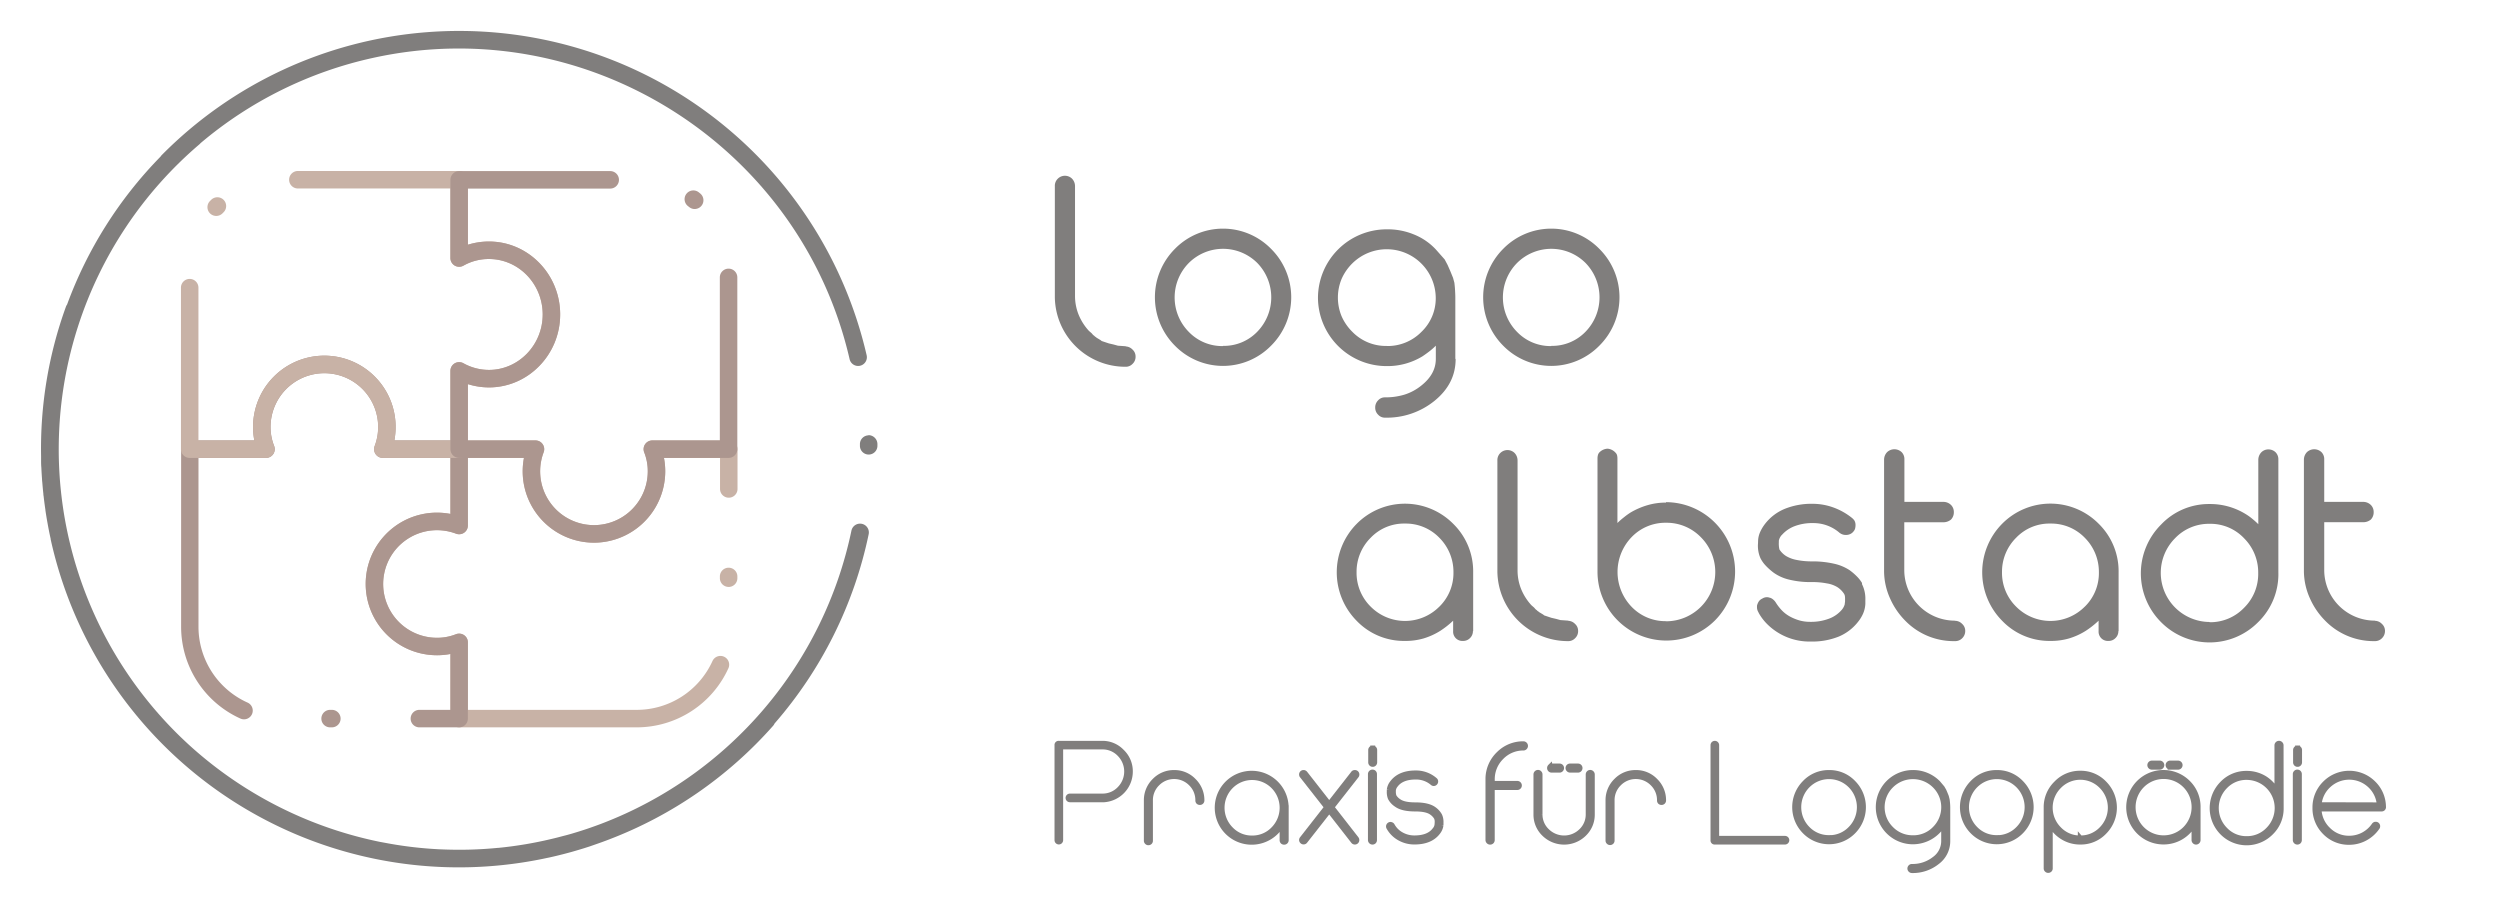 <svg id="Layer_1" data-name="Layer 1" xmlns="http://www.w3.org/2000/svg" viewBox="0 0 1014.82 372"><defs><style>.cls-1{fill:#c8b2a6;}.cls-2{fill:#ac968f;}.cls-3,.cls-4{fill:#807e7d;}.cls-4{stroke:#807e7d;stroke-miterlimit:10;stroke-width:2px;}</style></defs><title>201229_Logo Albstadt_v1_Outline</title><path class="cls-1" d="M258.55,295.25H186.39a3.55,3.55,0,0,1-3.55-3.55V265.46a28.41,28.41,0,0,1-5.45.52,28.94,28.94,0,1,1,5.45-57.36V182.33a3.55,3.55,0,0,1,3.55-3.55h31a3.55,3.55,0,0,1,3.32,4.8,21.84,21.84,0,1,0,42.26,7.75,20.81,20.81,0,0,0-1.44-7.69,3.55,3.55,0,0,1,3.3-4.86h31a3.55,3.55,0,0,1,3.55,3.55v16.15a3.55,3.55,0,1,1-7.1,0v-12.6H269.52a28.41,28.41,0,0,1,.52,5.45,28.94,28.94,0,1,1-57.36-5.45H189.94V213.3a3.55,3.55,0,0,1-4.8,3.32,21.84,21.84,0,1,0-7.75,42.26,20.81,20.81,0,0,0,7.69-1.44,3.55,3.55,0,0,1,4.86,3.3v27.41h68.6a33.77,33.77,0,0,0,30.7-19.87,3.55,3.55,0,0,1,6.47,2.92A40.89,40.89,0,0,1,258.55,295.25Zm37.22-57a3.55,3.55,0,0,1-3.55-3.55V234a3.55,3.55,0,0,1,7.1,0v.71A3.55,3.55,0,0,1,295.76,238.26Z"/><path class="cls-2" d="M186.39,295.25H170.24a3.55,3.55,0,1,1,0-7.1h12.6V265.46a28.41,28.41,0,0,1-5.45.52,28.94,28.94,0,1,1,5.45-57.36V185.88H155.43a3.55,3.55,0,0,1-3.33-4.8,21.84,21.84,0,1,0-42.26-7.75,20.81,20.81,0,0,0,1.45,7.69,3.55,3.55,0,0,1-3.3,4.86H80.57v68.6a33.77,33.77,0,0,0,19.87,30.7,3.55,3.55,0,1,1-2.92,6.47,40.89,40.89,0,0,1-24-37.17V182.33A3.55,3.55,0,0,1,77,178.78h26.24a28.41,28.41,0,0,1-.52-5.45,28.94,28.94,0,1,1,57.36,5.45h26.29a3.55,3.55,0,0,1,3.55,3.55v31a3.55,3.55,0,0,1-4.8,3.32,21.84,21.84,0,1,0-7.75,42.26,20.81,20.81,0,0,0,7.69-1.44,3.55,3.55,0,0,1,4.86,3.3v31A3.55,3.55,0,0,1,186.39,295.25Zm-51.66,0H134a3.55,3.55,0,1,1,0-7.1h.71a3.55,3.55,0,1,1,0,7.1Z"/><path class="cls-1" d="M186.39,185.88h-31a3.55,3.55,0,0,1-3.33-4.8,21.84,21.84,0,1,0-42.26-7.75,20.81,20.81,0,0,0,1.45,7.69,3.55,3.55,0,0,1-3.3,4.86H77a3.55,3.55,0,0,1-3.55-3.55V116.77a3.55,3.55,0,1,1,7.1,0v62h22.69a28.41,28.41,0,0,1-.52-5.45,28.94,28.94,0,1,1,57.36,5.45h22.74V150.55a3.55,3.55,0,0,1,5.28-3.1,21.36,21.36,0,0,0,10.37,2.71c12,0,21.81-10.1,21.81-22.51s-9.78-22.51-21.81-22.51a20.77,20.77,0,0,0-10.33,2.68,3.55,3.55,0,0,1-5.32-3.08V76.51H120.91a3.55,3.55,0,1,1,0-7.1h65.48A3.55,3.55,0,0,1,189.94,73V99.34a28.44,28.44,0,0,1,8.54-1.3c15.94,0,28.91,13.28,28.91,29.61s-13,29.61-28.91,29.61a28.34,28.34,0,0,1-8.54-1.33v26.4A3.55,3.55,0,0,1,186.39,185.88ZM87.72,87.65a3.55,3.55,0,0,1-2.53-6l.55-.55a3.55,3.55,0,1,1,5,5.08l-.45.45A3.54,3.54,0,0,1,87.72,87.65Z"/><path class="cls-2" d="M241.08,220.29a29,29,0,0,1-28.39-34.41H186.39a3.55,3.55,0,0,1-3.55-3.55V150.55a3.55,3.55,0,0,1,5.28-3.1,21.36,21.36,0,0,0,10.37,2.71c12,0,21.81-10.1,21.81-22.51s-9.78-22.51-21.81-22.51a20.77,20.77,0,0,0-10.33,2.68,3.55,3.55,0,0,1-5.32-3.08V73a3.55,3.55,0,0,1,3.55-3.55h61.31a3.55,3.55,0,0,1,0,7.1H189.94V99.34a28.47,28.47,0,0,1,8.54-1.3c15.94,0,28.91,13.28,28.91,29.61s-13,29.61-28.91,29.61a28.34,28.34,0,0,1-8.54-1.33v22.85h27.41a3.55,3.55,0,0,1,3.32,4.8,21.84,21.84,0,1,0,42.26,7.75,20.81,20.81,0,0,0-1.44-7.69,3.55,3.55,0,0,1,3.3-4.86h27.41V112.6a3.55,3.55,0,1,1,7.1,0v69.73a3.55,3.55,0,0,1-3.55,3.55H269.52a28.41,28.41,0,0,1,.52,5.45A29,29,0,0,1,241.08,220.29ZM282,84.85a3.53,3.53,0,0,1-2.24-.8l-.51-.4a3.55,3.55,0,0,1,4.39-5.59l.6.48a3.55,3.55,0,0,1-2.24,6.3Z"/><path class="cls-3" d="M457,140.63a4.07,4.07,0,0,1,2.71,1.26,3.74,3.74,0,0,1,1.25,2.84,3.89,3.89,0,0,1-1.25,3,3.75,3.75,0,0,1-2.82,1.15h-.27a28.63,28.63,0,0,1-28.43-28.2V75.55a4,4,0,0,1,1.19-3,4.11,4.11,0,0,1,5.81,0,4.39,4.39,0,0,1,1.19,3V120a20.33,20.33,0,0,0,1.47,7.76,22,22,0,0,0,4.18,6.56l.76.66a3.65,3.65,0,0,1,.65.66,3.15,3.15,0,0,0,.81.71c.05.05.11.11.11.16a3.47,3.47,0,0,0,.49.33,3,3,0,0,0,.49.38l.38.22.81.49a3.36,3.36,0,0,1,.65.49l1.46.49,1.47.49,1.9.44,1.79.49,3.15.22Z"/><path class="cls-3" d="M515.95,101a27.71,27.71,0,0,1,0,39.34,27.31,27.31,0,0,1-39,0,27.84,27.84,0,0,1,0-39.34,27.31,27.31,0,0,1,39,0Zm-19.48,39.4a18.8,18.8,0,0,0,13.89-5.74,20,20,0,0,0,0-27.92,19.68,19.68,0,0,0-27.78,0,19.89,19.89,0,0,0,0,28,18.8,18.8,0,0,0,13.89,5.74Z"/><path class="cls-3" d="M590.88,145.76c0,6.67-2.88,12.35-8.63,17a30.76,30.76,0,0,1-20,6.78,3.64,3.64,0,0,1-2.82-1.2,3.86,3.86,0,0,1-1.19-2.84,4,4,0,0,1,1.19-3,3.64,3.64,0,0,1,2.82-1.2,26.57,26.57,0,0,0,8-1.15,20.78,20.78,0,0,0,6.73-3.66c3.91-3.11,5.86-6.67,5.86-10.82v-5.35a26.11,26.11,0,0,1-2.6,2.29q-1.38,1.06-2.77,2a27.34,27.34,0,0,1-14.49,4A27.89,27.89,0,0,1,535,120.85a27.89,27.89,0,0,1,27.89-27.76,27.85,27.85,0,0,1,10.85,2,24.72,24.72,0,0,1,9.06,6.12l3.63,4.1,1.19,2.24,1.08,2.46,1.14,2.79.54,2c.11,1,.22,2,.27,3s.11,2,.11,3v24.81Zm-27.94-5.3A19.21,19.21,0,0,0,577,134.72a18.8,18.8,0,0,0,5.81-13.88,19.89,19.89,0,0,0-33.86-13.93,20.43,20.43,0,0,0-4.39,6.39,19.85,19.85,0,0,0,0,15,20.42,20.42,0,0,0,4.39,6.39,19,19,0,0,0,14,5.74Z"/><path class="cls-3" d="M649.2,101a27.71,27.71,0,0,1,0,39.34,27.31,27.31,0,0,1-39,0,27.84,27.84,0,0,1,0-39.34,27.31,27.31,0,0,1,39,0Zm-19.48,39.4a18.8,18.8,0,0,0,13.89-5.74,20,20,0,0,0,0-27.92,19.68,19.68,0,0,0-27.78,0,19.89,19.89,0,0,0,0,28,18.8,18.8,0,0,0,13.89,5.74Z"/><path class="cls-3" d="M597.9,256.13a3.84,3.84,0,0,1-1.14,2.84,3.8,3.8,0,0,1-2.82,1.2,3.76,3.76,0,0,1-4.07-4v-4.21c-.76.71-1.63,1.48-2.6,2.24s-1.85,1.37-2.6,1.86a27.6,27.6,0,0,1-6.84,3.11,26.23,26.23,0,0,1-7.54,1A26.58,26.58,0,0,1,550.7,252a28,28,0,0,1,0-39.34,27.57,27.57,0,0,1,39.23,0A27,27,0,0,1,598,232.31v23.93Zm-13.67-9.83A19.05,19.05,0,0,0,590,232.37a19.6,19.6,0,0,0-5.75-14.1,18.93,18.93,0,0,0-13.94-5.74,18.68,18.68,0,0,0-13.89,5.74,19.43,19.43,0,0,0-5.75,14,19.22,19.22,0,0,0,5.75,14,19.62,19.62,0,0,0,27.83,0Z"/><path class="cls-3" d="M636.64,252a4.07,4.07,0,0,1,2.71,1.26,3.74,3.74,0,0,1,1.25,2.84,3.89,3.89,0,0,1-1.25,3,3.75,3.75,0,0,1-2.82,1.15h-.27A28.63,28.63,0,0,1,607.83,232V186.9a4,4,0,0,1,1.19-3,4.11,4.11,0,0,1,5.81,0,4.39,4.39,0,0,1,1.19,3v44.48a20.35,20.35,0,0,0,1.46,7.76,22,22,0,0,0,4.18,6.56l.76.66a3.69,3.69,0,0,1,.65.66,3.16,3.16,0,0,0,.81.71c.05.05.11.11.11.16a3.5,3.5,0,0,0,.49.33,3,3,0,0,0,.49.38l.38.22.81.49a3.36,3.36,0,0,1,.65.49l1.46.49,1.47.49,1.9.44,1.79.49,3.15.22Z"/><path class="cls-3" d="M676.3,203.84a28.17,28.17,0,0,1,19.86,48A27.94,27.94,0,0,1,648.47,232V186.25a5.5,5.5,0,0,1,.16-1.48,2.77,2.77,0,0,1,.49-1,5,5,0,0,1,3.42-1.64,4.89,4.89,0,0,1,3.26,1.64,2.28,2.28,0,0,1,.6,1,5.54,5.54,0,0,1,.16,1.48v26.06a26.17,26.17,0,0,1,2.6-2.29,28.74,28.74,0,0,1,2.77-2,30.29,30.29,0,0,1,7-3,26.18,26.18,0,0,1,7.38-1Zm0,48.36a20,20,0,0,0,14.16-34.1,19.4,19.4,0,0,0-14.16-5.9,19,19,0,0,0-14,5.85,20.36,20.36,0,0,0,0,28.25,19,19,0,0,0,14,5.85Z"/><path class="cls-3" d="M755.84,237.12a13.34,13.34,0,0,1,1.36,6.45v1.09a7.08,7.08,0,0,1-.05,1.09,11.24,11.24,0,0,1-.87,3.33,14.5,14.5,0,0,1-2,3.28,19.45,19.45,0,0,1-7.92,6.06,28.92,28.92,0,0,1-11.39,2,24.34,24.34,0,0,1-17.42-6.88,20.33,20.33,0,0,1-3.74-4.92h.05a3.75,3.75,0,0,1-.65-2.08V246a1.9,1.9,0,0,1,.16-.66,4.93,4.93,0,0,1,.65-1.31,3.34,3.34,0,0,1,1.25-1l-.05.05a3.48,3.48,0,0,1,2-.66,3.25,3.25,0,0,1,1.3.27v-.05a3.93,3.93,0,0,1,1.3.76,5,5,0,0,1,1,1.15,19.68,19.68,0,0,0,2.44,3.17,13.68,13.68,0,0,0,3.26,2.51,19.41,19.41,0,0,0,4,1.64,16,16,0,0,0,4.34.55,20.41,20.41,0,0,0,7.65-1.31,12.55,12.55,0,0,0,5.15-3.61,5.82,5.82,0,0,0,1.19-2.29v-.33a4.29,4.29,0,0,0,.11-.82v-.66a9.66,9.66,0,0,0-.05-1.31,2.63,2.63,0,0,0-.33-1,9.11,9.11,0,0,0-2.71-2.73,11.51,11.51,0,0,0-4.23-1.53,31.08,31.08,0,0,0-6.4-.55,36.17,36.17,0,0,1-9-1,17.86,17.86,0,0,1-6.24-2.79,24.65,24.65,0,0,1-3.26-2.9,12.5,12.5,0,0,1-2.12-3,12.37,12.37,0,0,1-1-5.9l.05-1.42a9.67,9.67,0,0,1,.81-3.28,16.15,16.15,0,0,1,2-3.33,19.46,19.46,0,0,1,7.92-6.07,28.8,28.8,0,0,1,11.34-2.08,24.62,24.62,0,0,1,8.46,1.48,26.4,26.4,0,0,1,7.38,4.1,5.67,5.67,0,0,1,1.14,1.15,3.59,3.59,0,0,1,.49,1.8,6.13,6.13,0,0,1-.16,1.47,2.9,2.9,0,0,1-.65,1.2,3.48,3.48,0,0,1-1.19,1,3.92,3.92,0,0,1-1.79.44,4,4,0,0,1-2.55-.77c-.05,0-.11-.05-.16-.11a16.11,16.11,0,0,0-10.74-3.93,20,20,0,0,0-7.65,1.31,13.1,13.1,0,0,0-5.1,3.61v-.05a4.93,4.93,0,0,0-1.14,2.29v.66a10.22,10.22,0,0,0,.22,2.79V223A8.75,8.75,0,0,0,725,225.7a13,13,0,0,0,4.23,1.58,30.38,30.38,0,0,0,6.29.6,39,39,0,0,1,8.9.93,18.88,18.88,0,0,1,6.35,2.62,23.66,23.66,0,0,1,3,2.57,13.77,13.77,0,0,1,2.12,2.73h-.05Z"/><path class="cls-3" d="M793.61,252a4,4,0,0,1,2.88,1.26,3.74,3.74,0,0,1,1.25,2.84,4.06,4.06,0,0,1-1.25,3,3.91,3.91,0,0,1-2.93,1.15,27.46,27.46,0,0,1-20.08-8.2,30,30,0,0,1-6.24-9.12,27.12,27.12,0,0,1-2.44-11V186.52a4.45,4.45,0,0,1,1.25-3,4.31,4.31,0,0,1,5.86,0,4,4,0,0,1,1.14,3v17.21h16a4.39,4.39,0,0,1,2.93,1.26,4,4,0,0,1,1.14,2.9,4.23,4.23,0,0,1-1.14,3A4.76,4.76,0,0,1,789,212H773v19.4a20.54,20.54,0,0,0,20.51,20.54Z"/><path class="cls-3" d="M859.91,256.13a3.84,3.84,0,0,1-1.14,2.84,3.8,3.8,0,0,1-2.82,1.2,3.76,3.76,0,0,1-4.07-4v-4.21c-.76.71-1.63,1.48-2.6,2.24s-1.84,1.37-2.6,1.86a27.58,27.58,0,0,1-6.84,3.11,26.23,26.23,0,0,1-7.54,1,26.58,26.58,0,0,1-19.59-8.2,28,28,0,0,1,0-39.34,27.57,27.57,0,0,1,39.23,0A27,27,0,0,1,860,232.31v23.93Zm-13.67-9.83A19.05,19.05,0,0,0,852,232.37a19.6,19.6,0,0,0-5.75-14.1,18.93,18.93,0,0,0-13.94-5.74,18.68,18.68,0,0,0-13.89,5.74,19.43,19.43,0,0,0-5.75,14,19.22,19.22,0,0,0,5.75,14,19.62,19.62,0,0,0,27.83,0Z"/><path class="cls-3" d="M924.86,232.75a27.18,27.18,0,0,1-8.25,19.83,27.7,27.7,0,0,1-39.34,0,28,28,0,0,1,0-39.67,26.69,26.69,0,0,1,19.64-8.31,27.4,27.4,0,0,1,14.54,4,21.58,21.58,0,0,1,2.82,2,31.5,31.5,0,0,1,2.44,2.19V186.58a4.46,4.46,0,0,1,1.25-3,4,4,0,0,1,2.82-1.15,4.13,4.13,0,0,1,2.93,1.15,4,4,0,0,1,1.14,2.9v46.23Zm-27.94,19.83a19,19,0,0,0,14-5.85,19.24,19.24,0,0,0,5.75-14.1,19.58,19.58,0,0,0-5.75-14.15,18.76,18.76,0,0,0-14-5.85,19,19,0,0,0-14,5.85,19.94,19.94,0,0,0,14,34Z"/><path class="cls-3" d="M964,252a4,4,0,0,1,2.88,1.26,3.74,3.74,0,0,1,1.25,2.84,4.06,4.06,0,0,1-1.25,3,3.91,3.91,0,0,1-2.93,1.15A27.46,27.46,0,0,1,943.9,252a30,30,0,0,1-6.24-9.12,27.12,27.12,0,0,1-2.44-11V186.52a4.45,4.45,0,0,1,1.25-3,4.31,4.31,0,0,1,5.86,0,4,4,0,0,1,1.14,3v17.21h16a4.39,4.39,0,0,1,2.93,1.26,4,4,0,0,1,1.14,2.9,4.23,4.23,0,0,1-1.14,3,4.76,4.76,0,0,1-2.93,1.09h-16v19.4A20.54,20.54,0,0,0,964,251.93Z"/><path class="cls-4" d="M458.84,313.2a11.49,11.49,0,0,1-10.65,11.45l-.22,0H434.31a.75.75,0,0,1,0-1.51h13.14a9.44,9.44,0,0,0,7-2.93,10,10,0,0,0,0-14.07,9.44,9.44,0,0,0-7-2.93H430.56v37.83a.75.75,0,1,1-1.5,0V302.48a.66.66,0,0,1,.75-.75h17.63a10.87,10.87,0,0,1,8,3.38A11,11,0,0,1,458.84,313.2Z"/><path class="cls-4" d="M476.6,313.59a10.78,10.78,0,0,1,8,3.35,11,11,0,0,1,3.3,8,.81.81,0,0,1-.85.81.88.88,0,0,1-.6-.22.86.86,0,0,1-.22-.59,9.41,9.41,0,0,0-2.82-6.87,9.54,9.54,0,0,0-13.59,0A9.39,9.39,0,0,0,467,325v16.26a.79.79,0,0,1-.22.59.82.82,0,0,1-.6.25.76.76,0,0,1-.6-.25.75.75,0,0,1-.25-.59V324.76a11,11,0,0,1,3.36-7.9A10.88,10.88,0,0,1,476.6,313.59Z"/><path class="cls-4" d="M522.11,327.9v13.17a.81.81,0,0,1-.85.81.88.88,0,0,1-.6-.22.86.86,0,0,1-.22-.59l0-6.56a13.92,13.92,0,0,1-5,5.3,14,14,0,1,1,6.66-11.91Zm-13.85,12.27a11.7,11.7,0,0,0,8.61-3.6,12.32,12.32,0,0,0,0-17.35,12.11,12.11,0,0,0-17.22,0,12.32,12.32,0,0,0,0,17.35A11.69,11.69,0,0,0,508.26,340.17Z"/><path class="cls-4" d="M550.61,340.48a.78.78,0,0,1,.17.47v.14a.78.78,0,0,1-.3.56.81.81,0,0,1-.5.17.78.78,0,0,1-.64-.31L539.57,329l-9.76,12.45a.76.76,0,0,1-.64.33.77.77,0,0,1-.53-.2.82.82,0,0,1-.3-.53V341a.78.78,0,0,1,.19-.53l10-12.79-10-12.76a.85.85,0,0,1-.19-.53v-.08a.8.8,0,0,1,.83-.73h.08a.92.92,0,0,1,.55.31l9.76,12.48,9.76-12.48a.83.83,0,0,1,.55-.31H550a.81.81,0,0,1,.5.17.78.78,0,0,1,.3.56v.14a.78.78,0,0,1-.17.47l-10,12.76Z"/><path class="cls-4" d="M557.12,313.4a.83.83,0,0,1,.61.25.85.85,0,0,1,.22.59V341a.86.86,0,0,1-.22.59.83.83,0,0,1-.61.25.8.8,0,0,1-.58-.25.81.81,0,0,1-.25-.59V314.23a.8.8,0,0,1,.25-.59A.79.79,0,0,1,557.12,313.4Zm.11-9.77a.71.71,0,0,1,.55.25.75.75,0,0,1,.25.59v5a.81.81,0,0,1-.25.59.75.75,0,0,1-.55.22.78.78,0,0,1-.58-.22.8.8,0,0,1-.25-.59v-5a.75.75,0,0,1,.25-.59A.74.74,0,0,1,557.23,303.62Z"/><path class="cls-4" d="M584.4,331a6.18,6.18,0,0,1,.55,2.88q0,.48,0,1h0v0h0a5.87,5.87,0,0,1-1.28,3q-3,3.92-9.51,3.92a12.15,12.15,0,0,1-6.1-1.59,11.16,11.16,0,0,1-4.32-4.33.79.79,0,0,1-.11-.39.82.82,0,0,1,.42-.73.77.77,0,0,1,.39-.11.68.68,0,0,1,.25.06.76.76,0,0,1,.5.39,9.34,9.34,0,0,0,3.71,3.69,10.66,10.66,0,0,0,5.27,1.34q5.71,0,8.15-3.2l.06-.06a4,4,0,0,0,.94-2.06v-.08q.06-.56.06-1a3.92,3.92,0,0,0-.36-1.92,6.68,6.68,0,0,0-1.94-2q-2-1.42-6.65-1.42-5.18,0-7.57-1.76a7.17,7.17,0,0,1-2.5-2.69,6.68,6.68,0,0,1-.42-2.66v-.67l0,0a5.65,5.65,0,0,1,1.25-2.91q3-3.94,9.45-3.94a11.68,11.68,0,0,1,7.85,2.85.71.71,0,0,1,.3.56v.08a.75.75,0,0,1-.19.5.76.76,0,0,1-.55.31H582a.73.73,0,0,1-.5-.2,10.25,10.25,0,0,0-6.82-2.43q-5.68,0-8.12,3.23l0,0a4,4,0,0,0-.94,2.09v.42a5.83,5.83,0,0,0,.28,2.09,6,6,0,0,0,1.94,2q2,1.45,6.65,1.45,5.18,0,7.6,1.76A7.81,7.81,0,0,1,584.4,331Z"/><path class="cls-4" d="M618.47,301.92a.87.87,0,0,1,0,1.73,12.27,12.27,0,0,0-9,3.75,12.5,12.5,0,0,0-3.71,9.09V318h10.17a.8.8,0,0,1,.58.25.82.82,0,0,1,.25.6.79.79,0,0,1-.25.58.8.8,0,0,1-.58.25H605.75V341a.84.84,0,0,1-.25.61.87.87,0,0,1-1.22,0A.84.84,0,0,1,604,341V316a14.13,14.13,0,0,1,4.38-10A13.92,13.92,0,0,1,618.47,301.92Z"/><path class="cls-4" d="M645.52,313.54a.86.86,0,0,1,.84.84v16.17a10.84,10.84,0,0,1-3.35,8,11.57,11.57,0,0,1-16.12.06,10.84,10.84,0,0,1-3.41-7.85V314.37a.8.8,0,0,1,.25-.59.8.8,0,0,1,.58-.25.74.74,0,0,1,.58.25.8.8,0,0,1,.25.59v16.17a9.15,9.15,0,0,0,2.88,6.79,9.86,9.86,0,0,0,13.81,0,9.19,9.19,0,0,0,2.86-6.79V314.37a.8.8,0,0,1,.25-.59A.77.77,0,0,1,645.52,313.54Zm-16.26-2.37a.85.85,0,0,1,.58-.22h3.22a.81.81,0,0,1,.83.84.81.81,0,0,1-.25.59.8.8,0,0,1-.58.25h-3.22a.8.8,0,0,1-.58-.25.81.81,0,0,1-.25-.59A.84.84,0,0,1,629.26,311.16Zm8.07,1.45a.8.8,0,0,1-.58-.25.81.81,0,0,1-.25-.59.84.84,0,0,1,.25-.61.85.85,0,0,1,.58-.22h3.22a.81.81,0,0,1,.83.84.81.81,0,0,1-.25.59.8.8,0,0,1-.58.25Z"/><path class="cls-4" d="M664,313.59a10.78,10.78,0,0,1,8,3.35,11,11,0,0,1,3.3,8,.81.81,0,0,1-.85.81.88.88,0,0,1-.6-.22.86.86,0,0,1-.22-.59,9.41,9.41,0,0,0-2.82-6.87,9.54,9.54,0,0,0-13.59,0,9.39,9.39,0,0,0-2.82,6.86v16.26a.79.79,0,0,1-.22.59.82.82,0,0,1-.6.25.76.76,0,0,1-.6-.25.75.75,0,0,1-.25-.59V324.76a11,11,0,0,1,3.36-7.9A10.88,10.88,0,0,1,664,313.59Z"/><path class="cls-4" d="M724.57,340.31a.75.75,0,0,1,0,1.51H696.1a.66.66,0,0,1-.75-.75V302.48a.75.75,0,1,1,1.5,0v37.83Z"/><path class="cls-4" d="M742.48,313.59a13.32,13.32,0,0,1,9.84,4.13,14.06,14.06,0,0,1,0,19.85,13.82,13.82,0,0,1-19.71,0,14.06,14.06,0,0,1,0-19.85A13.35,13.35,0,0,1,742.48,313.59Zm0,26.44a11.79,11.79,0,0,0,8.68-3.63,12.43,12.43,0,0,0,0-17.51,12.22,12.22,0,0,0-17.38,0,12.43,12.43,0,0,0,0,17.51A11.82,11.82,0,0,0,742.48,340Z"/><path class="cls-4" d="M790.66,327.67v13.85a10.53,10.53,0,0,1-4.27,8.41,15.81,15.81,0,0,1-10.29,3.46.8.8,0,0,1-.58-.25.79.79,0,0,1-.25-.58.82.82,0,0,1,.25-.6.8.8,0,0,1,.58-.25,14.25,14.25,0,0,0,9.09-3,8.94,8.94,0,0,0,3.8-7.22v-7.2a14.28,14.28,0,0,1-12.48,7.43,14.07,14.07,0,1,1,0-28.14,14.24,14.24,0,0,1,10.23,4.24l1.69,2,.69,1.2.5,1.17.47,1.15.33,1.31A23.91,23.91,0,0,1,790.66,327.67Zm-14.15,12.4a12.07,12.07,0,0,0,8.83-3.64,12.3,12.3,0,0,0,0-17.52,12.52,12.52,0,0,0-17.65,0,12.3,12.3,0,0,0,0,17.52A12.07,12.07,0,0,0,776.51,340.06Z"/><path class="cls-4" d="M810.57,313.59a13.32,13.32,0,0,1,9.84,4.13,14.06,14.06,0,0,1,0,19.85,13.82,13.82,0,0,1-19.71,0,14.06,14.06,0,0,1,0-19.85A13.35,13.35,0,0,1,810.57,313.59Zm0,26.44a11.79,11.79,0,0,0,8.68-3.63,12.43,12.43,0,0,0,0-17.51,12.22,12.22,0,0,0-17.38,0,12.43,12.43,0,0,0,0,17.51A11.82,11.82,0,0,0,810.57,340Z"/><path class="cls-4" d="M844.45,313.87a13.23,13.23,0,0,1,9.79,4.11,14,14,0,0,1,0,19.73,13.21,13.21,0,0,1-9.78,4.11,13.43,13.43,0,0,1-7.2-2,13.86,13.86,0,0,1-5-5.33v18a.8.8,0,0,1-.22.59.82.82,0,0,1-.6.25.76.76,0,0,1-.6-.25.75.75,0,0,1-.25-.59V327.84a13.44,13.44,0,0,1,4.08-9.86A13.24,13.24,0,0,1,844.45,313.87Zm0,26.27a11.69,11.69,0,0,0,8.61-3.6,12.34,12.34,0,0,0,0-17.37,12,12,0,0,0-17.22,0,12.27,12.27,0,0,0,0,17.37A11.69,11.69,0,0,0,844.46,340.15Z"/><path class="cls-4" d="M892.27,341a.81.81,0,0,1-.25.59.8.8,0,0,1-.58.25.74.74,0,0,1-.58-.25.81.81,0,0,1-.25-.59v-6.67a13.91,13.91,0,0,1-12.37,7.46,14.11,14.11,0,1,1,9.93-24.1,13.67,13.67,0,0,1,4.1,10ZM887,318.84a12.32,12.32,0,0,0-17.47,0,12.5,12.5,0,0,0,0,17.62,12.32,12.32,0,0,0,17.47,0,12.5,12.5,0,0,0,0-17.62ZM872.92,310a.8.8,0,0,1,.58-.25h3.19a.84.84,0,0,1,.61.25.79.79,0,0,1,.25.58.81.81,0,0,1-.25.6.83.83,0,0,1-.61.25H873.5a.8.8,0,0,1-.58-.25.81.81,0,0,1-.25-.6A.79.79,0,0,1,872.92,310Zm8,1.43a.8.8,0,0,1-.58-.25.82.82,0,0,1-.25-.6.79.79,0,0,1,.25-.58.81.81,0,0,1,.58-.25h3.22a.81.81,0,0,1,.58.25.79.79,0,0,1,.25.58.82.82,0,0,1-.25.6.8.8,0,0,1-.58.25Z"/><path class="cls-4" d="M926,327.86v.08l0,.06a13.58,13.58,0,0,1-4.13,10,13.92,13.92,0,0,1-19.79,0,14.16,14.16,0,0,1,0-19.94,13.44,13.44,0,0,1,9.9-4.13,13.79,13.79,0,0,1,7.29,2,14,14,0,0,1,5,5.39V302.56a.81.81,0,0,1,.25-.59.8.8,0,0,1,.58-.25.83.83,0,0,1,.61.25.81.81,0,0,1,.25.59Zm-14,12.56a11.87,11.87,0,0,0,8.73-3.66A12.41,12.41,0,0,0,912,315.58a11.82,11.82,0,0,0-8.71,3.63,12.43,12.43,0,0,0,0,17.56A11.77,11.77,0,0,0,912,340.42Z"/><path class="cls-4" d="M932.55,313.4a.83.83,0,0,1,.61.25.85.85,0,0,1,.22.59V341a.86.86,0,0,1-.22.59.83.83,0,0,1-.61.25.8.8,0,0,1-.58-.25.81.81,0,0,1-.25-.59V314.23a.8.8,0,0,1,.25-.59A.79.79,0,0,1,932.55,313.4Zm.11-9.77a.71.71,0,0,1,.55.25.75.75,0,0,1,.25.59v5a.81.81,0,0,1-.25.59.75.75,0,0,1-.55.22.78.78,0,0,1-.58-.22.8.8,0,0,1-.25-.59v-5a.75.75,0,0,1,.25-.59A.74.74,0,0,1,932.66,303.62Z"/><path class="cls-4" d="M967.54,327.58a.46.46,0,0,1,0,.11.74.74,0,0,1-.8.7H941.37a11.93,11.93,0,0,0,3.74,8.4,11.76,11.76,0,0,0,8.51,3.46,12.15,12.15,0,0,0,5.68-1.4,12.32,12.32,0,0,0,4.38-3.91.89.89,0,0,1,.55-.36h.14a.87.87,0,0,1,.47.14.8.8,0,0,1,.33.56.56.56,0,0,1,0,.17.67.67,0,0,1-.17.45,13.87,13.87,0,0,1-5,4.44,13.61,13.61,0,0,1-6.43,1.59,13.45,13.45,0,0,1-9.87-4.1,13.66,13.66,0,0,1-4-9.91v-.45a13.7,13.7,0,0,1,4.21-9.63,13.89,13.89,0,0,1,19.43,0,13.53,13.53,0,0,1,4.19,9.69Zm-1.72-.87a12,12,0,0,0-3.91-8,12.29,12.29,0,0,0-16.58,0,12,12,0,0,0-3.94,7.94Z"/><path class="cls-3" d="M226.37,347.29l.69-.17q2.55-.63,5.07-1.33l1-.29q2.09-.6,4.17-1.25l2.12-.68,2.86-1q1.88-.65,3.74-1.35l1.18-.45a169.55,169.55,0,0,0,66.65-46.18,3.51,3.51,0,0,0,.56-.89,169.62,169.62,0,0,0,38.21-76.84,3.55,3.55,0,1,0-7-1.45A163.06,163.06,0,0,1,244.31,334.29l-.25.1c-1.61.61-3.24,1.19-4.88,1.76l-1.08.37q-2.08.7-4.19,1.34l-1.72.52c-1.23.36-2.46.7-3.7,1l-2.16.57c-1.13.29-2.26.55-3.4.82-.92.21-1.84.43-2.77.62l-1.63.34c-1.51.31-3,.59-4.56.86l-.44.08q-2.68.45-5.38.82l-.67.09q-2.59.34-5.19.6l-.21,0q-5.72.56-11.49.71h0q-5.74.15-11.5-.11h-.28q-5.52-.26-11.05-.9l-1.16-.14c-1.36-.17-2.72-.35-4.07-.56l-1.46-.22c-1.49-.24-3-.5-4.47-.78L154,341.7l-2-.43a163.69,163.69,0,0,1-74.79-38.46l0,0c-.73-.66-1.45-1.33-2.16-2s-1.2-1.14-1.8-1.71l-.37-.36A162.66,162.66,0,0,1,81,58.54a3.55,3.55,0,0,0,.4-.42,162.13,162.13,0,0,1,69.92-34.6C238.1,4.34,324.93,59.2,344.88,145.8a3.55,3.55,0,0,0,6.92-1.59A169.77,169.77,0,0,0,65.61,63a3.5,3.5,0,0,0-.44.57,169.15,169.15,0,0,0-37.94,60.05,3.52,3.52,0,0,0-.44.81,168.81,168.81,0,0,0-10.11,60.76c0,.49,0,1,0,1.48,0,1,0,2.06.1,3.09.07,1.58.17,3.16.28,4.74,0,.49.08,1,.12,1.48q.18,2.28.43,4.56c0,.25,0,.49.08.74q.32,2.85.74,5.69l0,.15q.4,2.72.9,5.44l.12.68c.34,1.83.7,3.65,1.11,5.46l0,.19A169.67,169.67,0,0,0,220.13,348.67l1.33-.28,1.56-.32Q224.7,347.7,226.37,347.29Z"/><path class="cls-3" d="M349.07,180.29V181a3.55,3.55,0,1,0,7.1-.07v-.72a3.65,3.65,0,0,0-3.62-3.57l.07.08h0A3.55,3.55,0,0,0,349.07,180.29Z"/></svg>